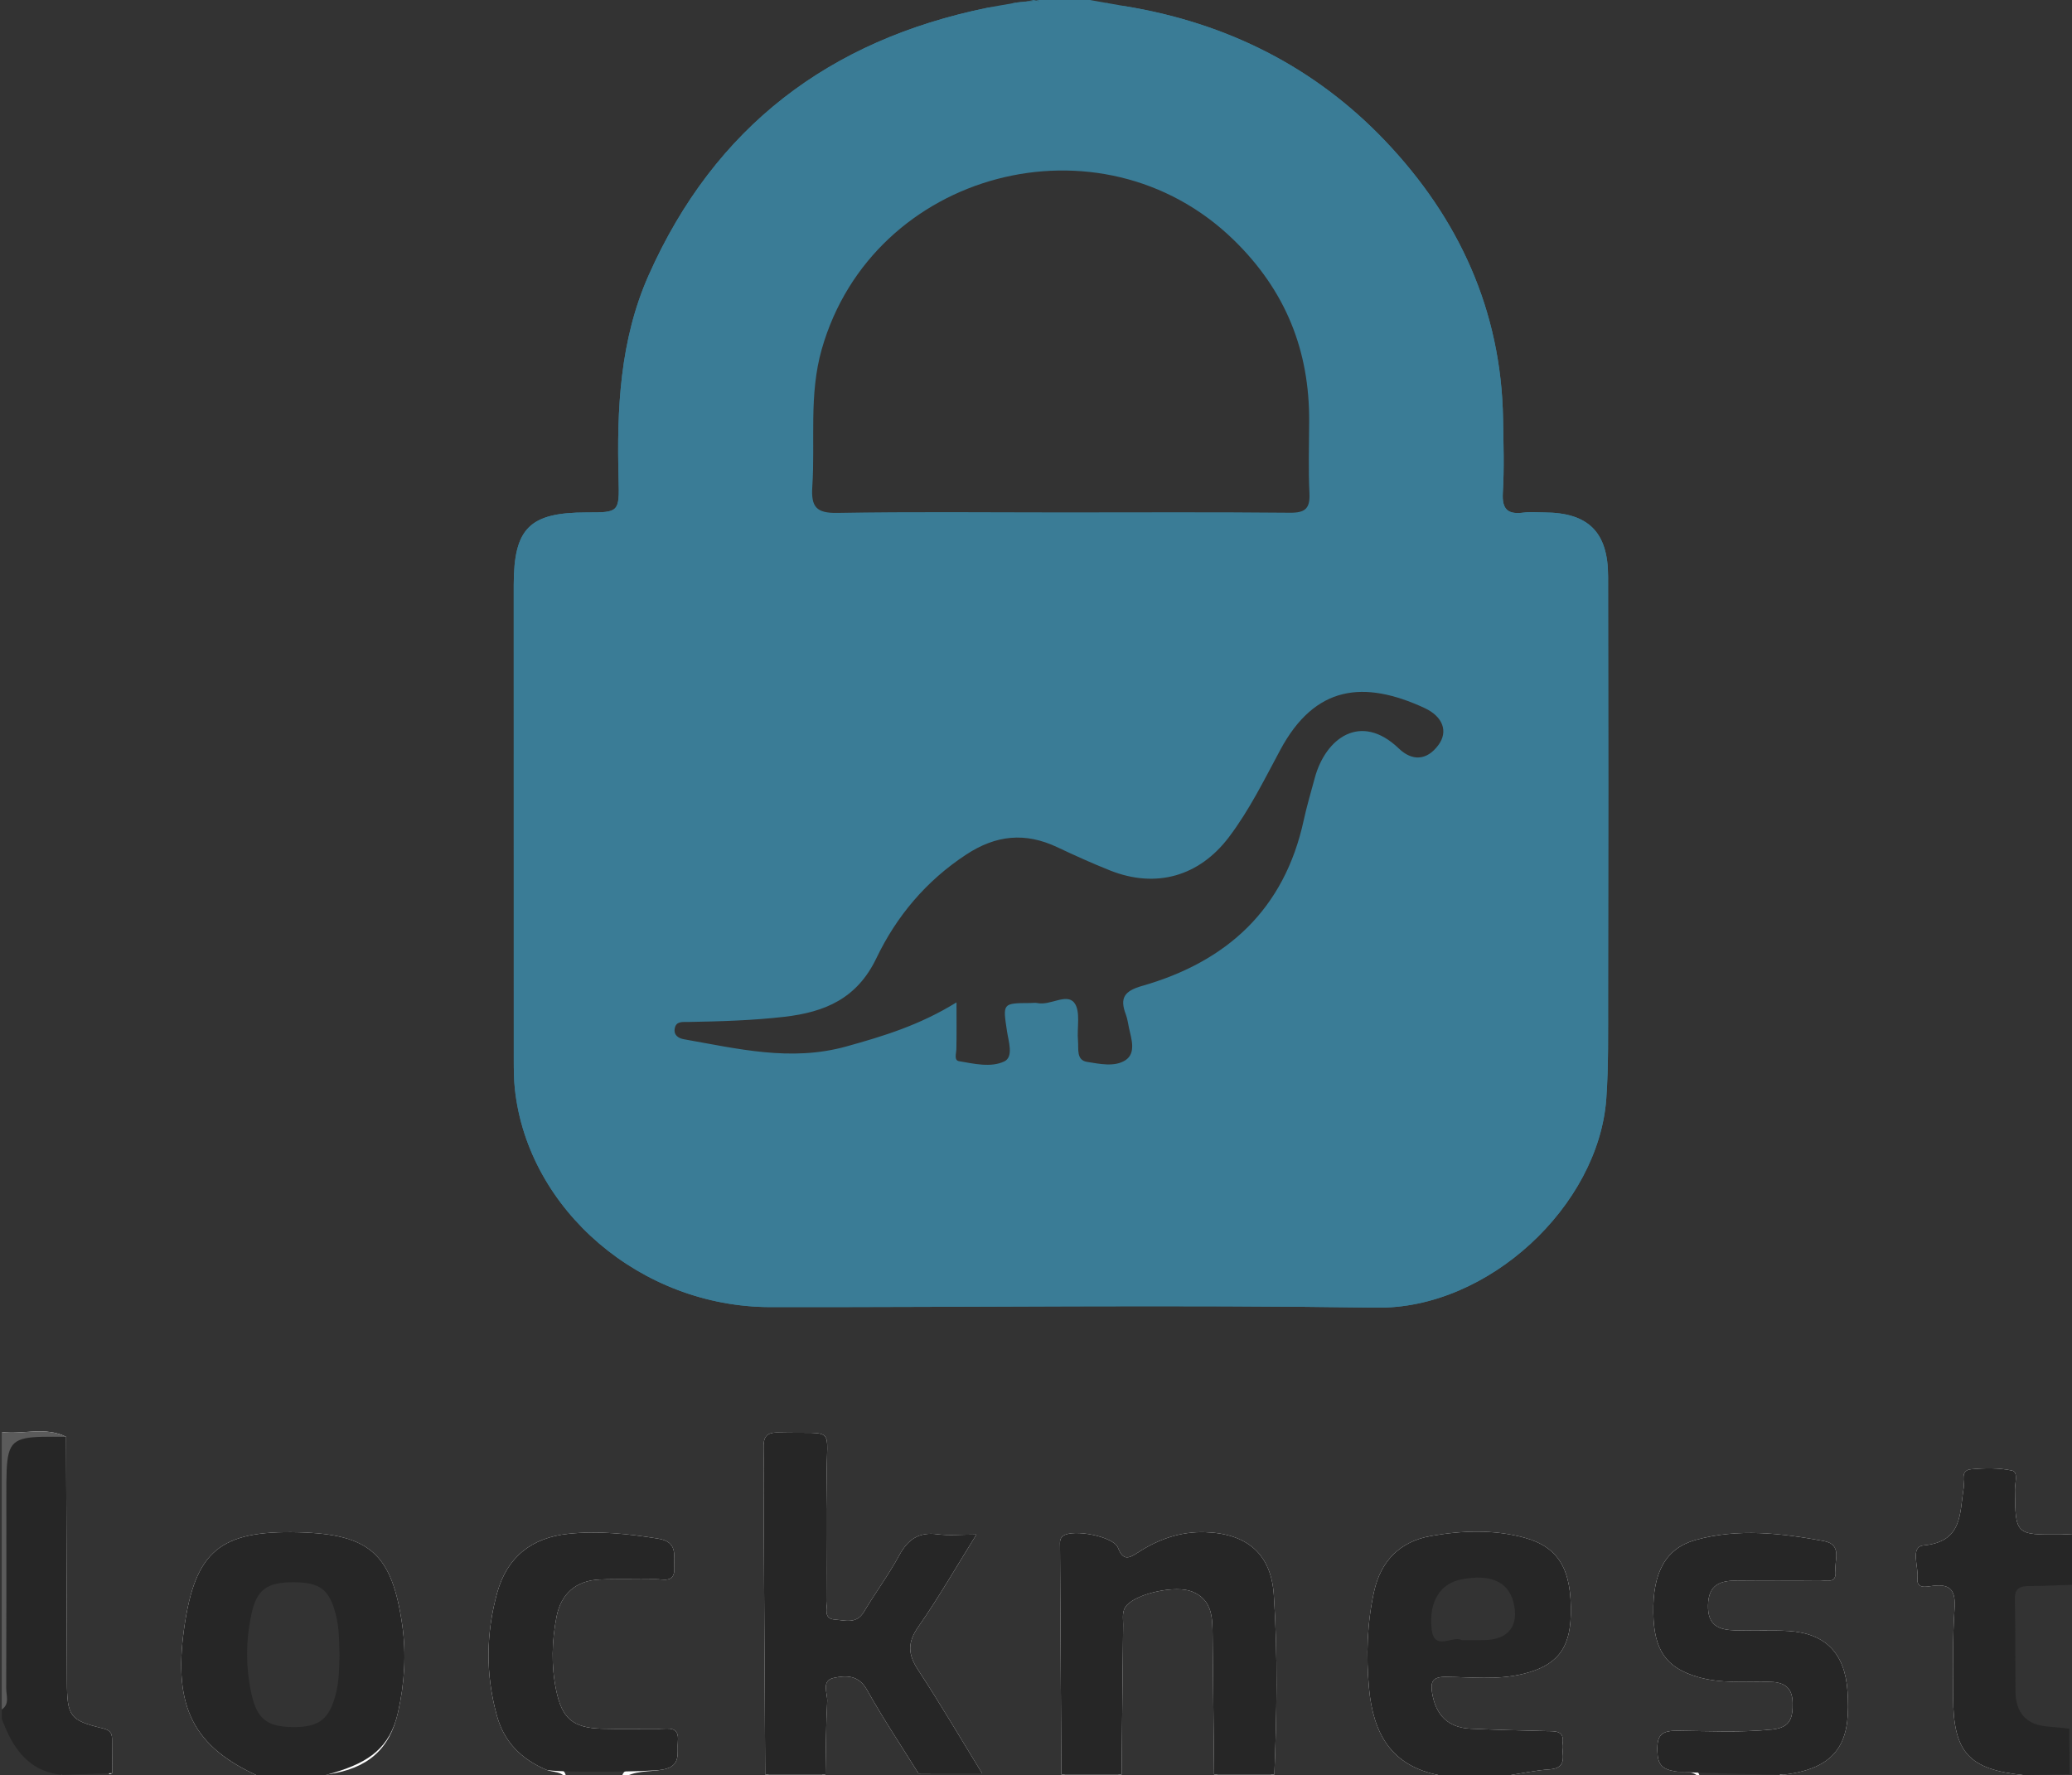 <?xml version="1.0" encoding="utf-8"?>
<!-- Generator: Adobe Illustrator 24.0.1, SVG Export Plug-In . SVG Version: 6.00 Build 0)  -->
<svg version="1.1" id="Calque_1" xmlns="http://www.w3.org/2000/svg" xmlns:xlink="http://www.w3.org/1999/xlink" x="0px" y="0px"
	 viewBox="0 0 447 383" style="enable-background:new 0 0 447 383;" xml:space="preserve">
<rect x="0" y="0" width="447" height="383" fill="#333333" stroke="none"/>
<style type="text/css">
	.st0{fill:#FEFEFE;}
	.st1{fill:#262626;}
	.st2{fill:#FDFDFD;}
	.st3{fill:#FCFCFC;}
	.st4{fill:#5B5B5B;}
	.st5{fill:#FAFAFA;}
	.st6{fill:#DDDDDD;}
	.st7{fill:#A5A5A5;}
	.st8{fill:#3A7C96;}
</style>
<g>
	<path class="st0" d="M23.63,382.83c-0.04-0.07-0.08-0.14-0.12-0.21c-0.06-0.1-0.11-0.21-0.16-0.31c-0.37-4.2-1.13-7.64-6.05-9.52
		c-4.09-1.56-4.42-6.24-4.44-10.32c-0.06-14.72-0.01-29.44-0.04-44.16c0-2.15,0.21-4.31-0.53-6.38c-1.3-2.18-3.46-1.43-5.35-1.56
		c-0.47-0.03-0.95-0.04-1.42-0.04c-1.23,0-2.45,0.03-3.59-0.4c-0.54-0.19-1.06-0.49-1.55-0.94c4.61,0.58,9.4-1.23,13.88,1.03
		c0.06,17.59,0.12,35.17,0.18,52.75c0.03,7.55,0.6,8.45,7.76,10.16c1.85,0.44,1.99,1.29,1.98,2.7c-0.01,2.32,0.01,4.64,0.02,6.97
		L23.63,382.83z"/>
	<path class="st0" d="M86.77,350.57c0.91,6.3,0.5,12.62-0.88,18.79c-1.83,8.21-6.59,12.22-15.15,13.5
		c-0.89,0.14-2.06-0.37-2.48,0.98c0.21-2.64,2.55-2.28,4.11-2.66c7.6-1.84,11.2-6.85,12.57-14.32c1.32-7.17,0.94-14.2-0.35-21.26
		c-1.25-6.88-5-11.54-12.18-12.69c-6.26-1-12.56-1.05-18.82,0.14c-6.25,1.2-9.92,5.1-11.34,11.16c-2.06,8.71-2.06,17.43,0.36,26.1
		c1.33,4.77,4.17,8.16,8.9,10.01c1.83,0.71,4.43,0.68,4.77,3.52c-0.05-0.16-0.06-0.41-0.17-0.46c-14.35-6.36-18.79-15.01-16.39-32
		c2.35-16.68,7.71-21.19,24.65-20.76C79.75,331.02,84.55,335.24,86.77,350.57z"/>
	<path class="st0" d="M146.24,375.74c-0.23,2.5,0.83,5.31-3.25,6.08c-2.95,0.56-6.19,0.11-8.84,2.02c0-2.2,1.86-1.99,3.18-2.35
		c1.59-0.44,3.27-0.61,4.82-1.22c1.55-0.61,2.44-1.7,2.27-3.44c-0.19-1.91-1.57-2.4-3.17-2.49c-3.81-0.2-7.64,0.01-11.45-0.12
		c-6.73-0.24-9.65-2.65-11.1-9.14c-1.17-5.26-1.39-10.54-0.04-15.79c1.69-6.54,5.34-9.45,12.07-9.72c3.15-0.12,6.31,0.08,9.47-0.12
		c1.55-0.09,3.05-0.4,3.22-2.38c0.15-1.74-0.74-3.02-2.34-3.37c-8.18-1.83-16.45-2.66-24.48,0.42c-3.67,1.41-6.15,4.61-7.37,8.37
		c-2.95,9.06-3.36,18.26-0.6,27.43c1.51,5.03,4.78,8.62,9.71,10.7c1.54,0.65,3.77,0.72,3.83,3.22c-0.93-1.74-2.88-1.36-4.33-1.98
		c-5.35-2.3-9.05-5.92-10.64-11.66c-2.46-8.86-2.38-17.71,0.06-26.53c2.15-7.73,7.43-11.89,15.34-12.72c6.5-0.69,12.89,0,19.33,1.03
		c4.36,0.69,3.4,3.55,3.54,6.25c0.17,3.48-2.37,2.46-4.13,2.51c-3.99,0.09-7.99-0.1-11.98,0.07c-5.11,0.23-8.34,3.08-9.3,8.04
		c-1.01,5.26-1.17,10.52-0.08,15.82c1.25,6.07,3.55,8.16,9.85,8.33c4.16,0.11,8.32,0.01,12.48,0.03
		C144.2,373.04,146.55,372.38,146.24,375.74z"/>
	<path class="st0" d="M211.87,382.63h-1.13c-0.12-0.17-0.24-0.34-0.36-0.52c-5.16-7.25-9.46-15.05-14.16-22.58
		c-2.07-3.33-0.92-6.34,0.93-9.31c3.5-5.61,7.18-11.11,10.47-16.95c-7.26-2.02-9.87-1.08-13.5,4.81c-2.01,3.25-4.1,6.45-6.28,9.59
		c-1.89,2.73-4.39,4.09-7.71,3.06c-3.21-0.99-3.4-3.77-3.43-6.49c-0.09-9.3-0.1-18.61,0-27.91c0.03-3.61-0.47-6.21-5.05-5.97
		c-4.46,0.23-5.12,0.69-5.13,5.85c-0.04,20.1-0.01,40.2-0.03,60.3c0,1.97,0.17,3.96-0.45,5.88v0.01c-0.01,0.02-0.01,0.03-0.02,0.05
		c-0.07,0.14-0.15,0.28-0.23,0.42h-0.71c-0.1-17.93-0.21-35.87-0.31-53.8c-0.02-5.49,0.09-10.97-0.04-16.45
		c-0.06-2.43,0.42-3.59,3.23-3.52c12.86,0.32,10.2-1.64,10.41,9.99c0.15,8.8-0.01,17.61,0.06,26.42c0.01,1.48-0.87,3.78,1.68,3.95
		c2.15,0.15,4.64,1.05,6.25-1.65c2.46-4.12,5.35-8,7.63-12.21c1.89-3.48,4.26-5.09,8.27-4.55c2.45,0.32,4.98,0.06,8.38,0.06
		c-4.33,6.96-8.15,13.61-12.52,19.88c-2.37,3.39-2.28,5.93-0.09,9.28C202.84,367.6,207.28,375.16,211.87,382.63z"/>
	<path class="st0" d="M274.92,382.87h-0.7c-0.09-0.15-0.18-0.31-0.26-0.47v-0.01c0-0.01,0-0.01-0.01-0.02
		c-1.14-10.43-0.22-20.9-0.51-31.35c-0.07-2.49,0.14-4.99-0.24-7.46c-1.09-7.15-5.27-10.82-12.45-11.13
		c-4.58-0.19-8.96,0.47-12.96,2.84c-2.92,1.73-5.5,1.89-7.99-0.9c-1.99-2.23-4.78-2.42-7.37-1.46c-2.63,0.96-1.92,3.61-1.93,5.65
		c-0.08,12.46-0.03,24.92-0.05,37.38c-0.01,2.15,0.18,4.33-0.5,6.43c0,0.01-0.01,0.01-0.01,0.02c-0.08,0.16-0.17,0.32-0.27,0.48
		h-0.7c-0.1-16.42-0.21-32.84-0.29-49.26c-0.01-0.79-0.13-1.63,0.7-2.23c2.14-1.53,10.86,0.12,11.8,2.56
		c1.12,2.92,2.4,2.29,4.37,1.01c4.38-2.85,9.13-4.52,14.47-4.35c8.94,0.29,14.19,4.64,14.78,13.49
		C275.67,357,275.45,369.94,274.92,382.87z"/>
	<path class="st0" d="M308.97,365.36c0.79,4.71,3.44,7.43,8.3,7.64c5.46,0.24,10.92,0.4,16.39,0.52c1.91,0.04,3.88-0.15,3.44,2.69
		c-0.32,2.14,1.41,5.29-2.86,5.57c-2.79,0.18-5.56,0.79-8.34,1.21c-0.09,0.05-0.18,0.09-0.27,0.12c0-0.04,0.01-0.08,0.02-0.11
		c0.05-0.21,0.18-0.41,0.4-0.59c1.57-1.05,3.44-1.13,5.21-1.58c1.74-0.44,3.93-0.53,3.76-3.08c-0.17-2.59-2.36-2.5-4.15-2.46
		c-5.01,0.12-9.95-0.43-14.88-1.19c-4.34-0.67-6.74-3.37-7.85-7.36c-1.07-3.82,0.25-5.76,4.18-6.11c3.64-0.34,7.31-0.01,10.96-0.16
		c12.62-0.51,18.41-11.04,12.21-22.15c-2.07-3.71-5.61-5.18-9.48-5.66c-5.28-0.65-10.64-0.71-15.91,0.05
		c-7.04,1.02-10.85,4.85-12.4,11.8c-1.81,8.07-1.79,16.11-0.18,24.23c1.13,5.72,4.15,9.62,9.49,11.88c1.54,0.66,3.78,0.71,3.83,3.22
		c-0.13-0.28-0.22-0.78-0.41-0.82c-10.35-2.01-14.2-9.04-15.09-18.78c-0.64-7.01-0.42-13.9,1.07-20.74
		c1.45-6.64,5.54-10.88,12.27-12.08c6.73-1.19,13.55-1.44,20.21,0.37c7.41,2.03,10.23,6.94,9.98,16.67
		c-0.18,7.46-3.17,11.07-10.6,12.79c-5.41,1.26-10.91,0.61-16.37,0.56C308.93,361.78,308.58,363,308.97,365.36z"/>
	<path class="st0" d="M398.57,364.91c0.62,9.35-0.78,16.58-13.9,18.02c-0.34,0.04-0.63,0.6-0.95,0.91c0.39-2.72,2.86-2.32,4.57-2.9
		c6.99-2.38,9.83-7.48,8.86-16.23c-0.79-7.1-4.75-10.81-12.19-11.32c-3.47-0.23-6.98,0.14-10.45-0.22c-4.72-0.47-7.01-2.77-6.99-6.8
		c0.02-4,2.32-6.31,7.09-6.7c4.97-0.41,9.96-0.04,14.94-0.19c1.95-0.05,4.32,0.17,4.37-2.76c0.05-2.65-2-3.06-4.08-3.39
		c-7.26-1.16-14.53-1.65-21.78-0.05c-6.59,1.45-9.73,5.7-9.87,13c-0.16,8.68,2.25,12.34,9.3,14.31c4.08,1.14,8.24,0.77,12.38,0.91
		c5.33,0.18,7.83,2.13,8.01,6.16c0.19,4.15-2.01,6.52-7.16,7.25c-5.44,0.78-10.95,0.18-16.42,0.4c-1.88,0.07-4.36-0.47-4.68,2.4
		c-0.28,2.48,1.94,2.67,3.6,3.35c1.41,0.58,3.47,0.44,3.53,2.78c-1.29-2.06-3.62-1.32-5.36-1.63c-2.85-0.5-3.76-1.45-3.84-4.42
		c-0.11-3.56,1.01-4.39,4.45-4.35c6.78,0.06,13.57,0.43,20.37-0.28c3.99-0.42,4.41-2.64,4.36-5.77c-0.06-3.52-2.06-4.48-5.17-4.52
		c-5.12-0.08-10.27,0.44-15.32-1.04c-6.76-1.98-9.42-5.72-9.56-13.76c-0.16-8.81,2.68-14,9.14-15.8c9.18-2.55,18.42-1.45,27.6,0.23
		c4.11,0.76,2.3,4.11,2.55,6.45c0.31,2.87-2.01,2.02-3.45,2.03c-5.98,0.08-11.96-0.01-17.93,0.06c-3.46,0.03-6.01,0.84-6.11,5.3
		c-0.11,4.5,2.43,5.34,5.88,5.45c3.82,0.12,7.65-0.1,11.46,0.13C393.89,352.41,398.03,356.81,398.57,364.91z"/>
	<path class="st0" d="M415.37,337.65c0.14,2.17,1.7,2.69,3.41,2.93c3.4,0.49,4.2,2.84,4.26,5.75c0.13,6.49,0.03,12.97,0.05,19.46
		c0.05,10.58,1.54,12.64,11.46,15.74c0.64,0.2,1.24,0.46,1.8,0.83c0.24,0.2,0.38,0.41,0.43,0.65c0,0,0.01,0.01,0.01,0.02
		c-0.06,0-0.13-0.01-0.19-0.02c-11.87-1.21-15.22-4.87-15.25-16.91c-0.02-6.31-0.12-12.64,0.31-18.93c0.27-3.9-0.76-5.53-4.8-4.98
		c-1.24,0.16-3.47,0.76-3.2-1.72c0.27-2.44-1.64-6.74,1.34-7.02c8.44-0.81,7.73-6.87,8.63-12.38c0.23-1.41-0.86-3.82,1.62-4.05
		c2.93-0.27,6.01-0.33,8.85,0.3c1.34,0.3,0.58,2.69,0.59,4.12c0.11,9.74,0.09,9.74,9.94,9.66c0.99-0.01,1.99-0.1,2.98-0.15
		c-3.52,2.35-7.37,1.47-11.12,1c-2.14-0.27-2.86-2.04-3.11-3.99c-0.26-1.99-0.14-3.99-0.27-5.98c-0.13-2.17-1.19-3.38-3.41-3.46
		c-2.13-0.09-4.04,0.16-4.56,2.76c-0.33,1.63-0.73,3.26-0.84,4.92c-0.24,3.87-1.67,6.69-5.82,7.59
		C416.52,334.21,415.22,335.39,415.37,337.65z"/>
	<path class="st1" d="M86.77,350.57c-2.22-15.33-7.02-19.55-22.4-19.95c-16.94-0.43-22.3,4.08-24.65,20.76
		c-2.4,16.99,2.04,25.64,16.39,32c0.01,0,0.04,0.01,0.09,0.02c0.72,0.18,5.87,1.2,12.11,0.02c0.05-0.01,0.1-0.02,0.16-0.03
		c0.74-0.14,1.5-0.32,2.27-0.53c7.81-2.16,12.68-4.92,14.77-12.01c0.14-0.48,0.26-0.97,0.38-1.49
		C87.27,363.19,87.68,356.87,86.77,350.57z M63.31,372.65c-5.86-0.03-7.95-1.83-9.15-7.57c-1.16-5.61-1.13-11.17,0.07-16.75
		c1.13-5.29,3.3-6.95,9.08-6.93c5.82,0.02,7.72,1.58,9.13,6.94c0.78,2.95,0.71,5.9,0.81,8.88c-0.09,2.8-0.08,5.59-0.82,8.37
		C71.02,370.9,68.91,372.68,63.31,372.65z"/>
	<path class="st1" d="M311.9,361.81c5.46,0.05,10.96,0.7,16.37-0.56c7.43-1.72,10.42-5.33,10.6-12.79
		c0.25-9.73-2.57-14.64-9.98-16.67c-6.66-1.81-13.48-1.56-20.21-0.37c-6.73,1.2-10.82,5.44-12.27,12.08
		c-1.49,6.84-1.71,13.73-1.07,20.74c0.89,9.74,4.74,16.77,15.09,18.78c0.19,0.04,13.25,0.03,15.22-0.02
		c-0.01,0.03-0.02,0.07-0.02,0.11c0.09-0.03,0.18-0.07,0.27-0.12c2.78-0.42,5.55-1.03,8.34-1.21c4.27-0.28,2.54-3.43,2.86-5.57
		c0.44-2.84-1.53-2.65-3.44-2.69c-5.47-0.12-10.93-0.28-16.39-0.52c-4.86-0.21-7.51-2.93-8.3-7.64
		C308.58,363,308.93,361.78,311.9,361.81z M315.19,340.8c6.32-1.25,10.18,0.43,11.32,4.94c1.26,4.97-1.03,8.01-6.15,8.14
		c-1.49,0.04-2.98,0.01-4.48,0.01c-0.16,0-0.36,0.06-0.49-0.01c-2.11-1.05-6.02,2.55-6.55-2.42
		C308.21,345.66,310.67,341.69,315.19,340.8z"/>
	<path class="st1" d="M384.67,382.93c-0.34,0.04-21.54-0.41-23.28-0.72c-2.85-0.5-3.76-1.45-3.84-4.42
		c-0.11-3.56,1.01-4.39,4.45-4.35c6.78,0.06,13.57,0.43,20.37-0.28c3.99-0.42,4.41-2.64,4.36-5.77c-0.06-3.52-2.06-4.48-5.17-4.52
		c-5.12-0.08-10.27,0.44-15.32-1.04c-6.76-1.98-9.42-5.72-9.56-13.76c-0.16-8.81,2.68-14,9.14-15.8c9.18-2.55,18.42-1.45,27.6,0.23
		c4.11,0.76,2.3,4.11,2.55,6.45c0.31,2.87-2.01,2.02-3.45,2.03c-5.98,0.08-11.96-0.01-17.93,0.06c-3.46,0.03-6.01,0.84-6.11,5.3
		c-0.11,4.5,2.43,5.34,5.88,5.45c3.82,0.12,7.65-0.1,11.46,0.13c8.07,0.49,12.21,4.89,12.75,12.99
		C399.19,374.26,397.79,381.49,384.67,382.93z"/>
	<path class="st1" d="M434.68,345c0.13,6.61,0.07,13.23,0.12,19.85c0.03,4.72,2.33,7.38,7.15,7.7c1.49,0.1,2.97,0.28,4.45,0.43
		c0.03,3.27,0.06,6.55,0.1,9.82l-9.72,0.21c0,0,0.01,0.01,0.01,0.02c-0.06,0-0.13-0.01-0.19-0.02
		c-11.87-1.21-15.22-4.87-15.25-16.91c-0.02-6.31-0.12-12.64,0.31-18.93c0.27-3.9-0.76-5.53-4.8-4.98c-1.24,0.16-3.47,0.76-3.2-1.72
		c0.27-2.44-1.64-6.74,1.34-7.02c8.44-0.81,7.73-6.87,8.63-12.38c0.23-1.41-0.86-3.82,1.62-4.05c2.93-0.27,6.01-0.33,8.85,0.3
		c1.34,0.3,0.58,2.69,0.59,4.12c0.11,9.74,0.09,9.74,9.94,9.66c0.99-0.01,1.99-0.1,2.98-0.15v10.97c-3.3,0.11-6.6,0.29-9.9,0.3
		C435.74,342.23,434.64,342.7,434.68,345z"/>
	<path class="st1" d="M146.24,375.74c-0.23,2.5,0.83,5.31-3.25,6.08c-2.95,0.56-23.7,0.66-25.15,0.04
		c-5.35-2.3-9.05-5.92-10.64-11.66c-2.46-8.86-2.38-17.71,0.06-26.53c2.15-7.73,7.43-11.89,15.34-12.72c6.5-0.69,12.89,0,19.33,1.03
		c4.36,0.69,3.4,3.55,3.54,6.25c0.17,3.48-2.37,2.46-4.13,2.51c-3.99,0.09-7.99-0.1-11.98,0.07c-5.11,0.23-8.34,3.08-9.3,8.04
		c-1.01,5.26-1.17,10.52-0.08,15.82c1.25,6.07,3.55,8.16,9.85,8.33c4.16,0.11,8.32,0.01,12.48,0.03
		C144.2,373.04,146.55,372.38,146.24,375.74z"/>
	<path class="st1" d="M13.7,383.31c-0.12,0-0.24-0.01-0.36-0.02c0-0.11,0-0.23-0.01-0.34C13.54,383.06,13.67,383.18,13.7,383.31z"/>
	<path class="st1" d="M24.2,382.6c-0.19,0.09-0.38,0.17-0.57,0.23c-0.04-0.07-0.08-0.14-0.12-0.21c-3.39,0.12-6.78,0.23-10.18,0.33
		c-7.35-0.77-10.63-5.91-12.95-12.08v-2c0.97-1.71,0.48-3.58,0.49-5.36c0.04-16.6,0.09-33.19-0.04-49.79
		c-0.01-1.83,0.22-3.13,1.1-3.79c0.63-0.48,1.57-0.64,2.99-0.45c3.09,0.41,6.28-0.56,9.34,0.54c0.06,17.59,0.12,35.17,0.18,52.75
		c0.03,7.55,0.6,8.45,7.76,10.16c1.85,0.44,1.99,1.29,1.98,2.7C24.17,377.95,24.19,380.27,24.2,382.6z"/>
	<path class="st2" d="M262.95,382.24c-0.03,0.05-0.05,0.11-0.08,0.16c-0.08,0.16-0.16,0.32-0.26,0.47h-0.69
		c-0.11-9.94-0.2-19.88-0.32-29.83c-0.04-3.84,0.05-7.8-4.4-9.62c-3.54-1.44-11.69,0.34-14.07,2.89c-1.2,1.29-0.81,2.8-0.83,4.24
		c-0.13,10.78-0.22,21.55-0.33,32.32h-0.68c-0.09-0.15-0.18-0.3-0.25-0.46c-0.03-0.06-0.05-0.11-0.08-0.17
		c-1.07-10.76-0.61-21.54-0.28-32.3c0.13-4.34,4.65-7.58,10.39-8.32c5.27-0.68,9.33,1.3,11.17,5.47c0.54,1.23,0.96,2.52,0.99,3.84
		C263.44,361.37,263.97,371.81,262.95,382.24z"/>
	<path class="st3" d="M198.64,382.27c0,0.05-0.01,0.11-0.02,0.16c0,0.07-0.01,0.14-0.02,0.21h-0.46
		c-3.73-5.99-7.66-11.87-11.1-18.02c-1.83-3.27-4.56-3.14-7.18-2.58c-2.75,0.59-1.31,3.31-1.4,5.04
		c-0.29,5.26-0.27,10.53-0.38,15.79h-0.68c-0.09-0.15-0.17-0.3-0.25-0.46c-0.95-5.25-0.35-10.56-0.41-15.84
		c-0.03-2.3-0.05-4.87,2.9-5.64c2.72-0.72,5.6-0.5,7.25,1.9C191.18,369.07,196.02,375.01,198.64,382.27z"/>
	<path class="st4" d="M14.26,310.02c-4.06-0.04-6.84-0.07-8.74,0.31c-4.15,0.84-4.15,3.65-4.15,12.59c0,13.79,0.03,27.58-0.03,41.37
		c-0.01,1.54,0.8,3.37-0.96,4.58v-59.88C4.99,309.57,9.78,307.76,14.26,310.02z"/>
	<path class="st5" d="M13.7,383.31c-0.12,0-0.24-0.01-0.36-0.02c0-0.11,0-0.23-0.01-0.34C13.54,383.06,13.67,383.18,13.7,383.31z"/>
	<path class="st6" d="M211.87,382.63h-1.13c-4.05,0-8.1,0.01-12.14,0.01h-0.46c0.16-0.07,0.32-0.14,0.48-0.21
		c3.92-1.66,7.84-1.56,11.76-0.32C210.88,382.26,211.37,382.44,211.87,382.63z"/>
	<path class="st6" d="M178.08,382.87h-13c0.32-0.17,0.64-0.33,0.96-0.47v-0.01c3.7-1.69,7.41-1.69,11.11,0.02
		C177.46,382.55,177.77,382.7,178.08,382.87z"/>
	<path class="st6" d="M241.97,382.87h-13c0.32-0.17,0.65-0.34,0.97-0.48c3.71-1.7,7.4-1.69,11.1,0.02
		C241.35,382.55,241.66,382.7,241.97,382.87z"/>
	<path class="st6" d="M274.92,382.87h-13c0.32-0.17,0.63-0.33,0.95-0.47c3.69-1.7,7.39-1.7,11.09-0.01v0.01
		C274.28,382.54,274.6,382.7,274.92,382.87z"/>
	<path class="st6" d="M13.7,383.31c-0.12,0-0.24-0.01-0.36-0.02c0-0.11,0-0.23-0.01-0.34C13.54,383.06,13.67,383.18,13.7,383.31z"/>
	<path class="st6" d="M24.2,382.6l-0.69,0.02c0.04,0.07,0.08,0.14,0.12,0.21L24.2,382.6z"/>
	<path class="st6" d="M436.79,383.03c-0.06,0-0.13-0.01-0.19-0.02h0.18C436.78,383.01,436.79,383.02,436.79,383.03z"/>
	<path class="st7" d="M325.9,382.99c-0.09,0.05-0.18,0.09-0.27,0.12c0-0.04,0.01-0.08,0.02-0.11C325.73,383,325.81,383,325.9,382.99
		z"/>
	<path class="st1" d="M211.87,382.63h-1.13c-4.05,0-8.1,0.01-12.14,0.01h-0.46c-3.73-5.99-7.66-11.87-11.1-18.02
		c-1.83-3.27-4.56-3.14-7.18-2.58c-2.75,0.59-1.31,3.31-1.4,5.04c-0.29,5.26-0.27,10.53-0.38,15.79h-13
		c-0.1-17.93-0.21-35.87-0.31-53.8c-0.02-5.49,0.09-10.97-0.04-16.45c-0.06-2.43,0.42-3.59,3.23-3.52
		c12.86,0.32,10.2-1.64,10.41,9.99c0.15,8.8-0.01,17.61,0.06,26.42c0.01,1.48-0.87,3.78,1.68,3.95c2.15,0.15,4.64,1.05,6.25-1.65
		c2.46-4.12,5.35-8,7.63-12.21c1.89-3.48,4.26-5.09,8.27-4.55c2.45,0.32,4.98,0.06,8.38,0.06c-4.33,6.96-8.15,13.61-12.52,19.88
		c-2.37,3.39-2.28,5.93-0.09,9.28C202.84,367.6,207.28,375.16,211.87,382.63z"/>
	<path class="st1" d="M274.92,382.87h-13c-0.11-9.94-0.2-19.88-0.32-29.83c-0.04-3.84,0.05-7.8-4.4-9.62
		c-3.54-1.44-11.69,0.34-14.07,2.89c-1.2,1.29-0.81,2.8-0.83,4.24c-0.13,10.78-0.22,21.55-0.33,32.32h-13
		c-0.1-16.42-0.21-32.84-0.29-49.26c-0.01-0.79-0.13-1.63,0.7-2.23c2.14-1.53,10.86,0.12,11.8,2.56c1.12,2.92,2.4,2.29,4.37,1.01
		c4.38-2.85,9.13-4.52,14.47-4.35c8.94,0.29,14.19,4.64,14.78,13.49C275.67,357,275.45,369.94,274.92,382.87z"/>
</g>
<g>
	<path class="st8" d="M346.53,237.08c-1.67,23.09-25.45,45.42-49.61,45.07c-43.57-0.64-87.15-0.07-130.72-0.12
		c-27.93-0.03-52.31-20.94-55.13-47.08c-0.23-2.14-0.23-4.31-0.23-6.47c-0.01-34.09-0.01-68.18-0.01-102.28
		c0.01-12.24,3.42-15.63,15.73-15.63c6.93,0,7.09,0,6.89-7.22c-0.4-15.05,0.27-29.97,6.49-43.97c14.22-32,39-50.74,73.07-57.7
		c0.08-0.02,0.17-0.03,0.26-0.05c1.73-0.28,3.68,0.09,5.22-0.93c0.24-0.05,0.48-0.09,0.72-0.13c-0.78,2.14-3.05,2.06-4.81,2.36
		c-19.57,3.33-36.89,11.49-51.21,25.12c-17.14,16.33-27.1,36.37-28.17,60.34c-0.24,5.47,0.03,10.97-0.06,16.45
		c-0.1,6.22-1,7.06-7.37,7.22c-0.49,0.01-0.99,0-1.49,0.01c-10.63,0.12-13.96,3.3-14.03,14.12c-0.14,22.27-0.04,44.55-0.05,66.83
		c0,11.47-0.02,22.94,0.01,34.41c0.06,27.09,20.11,49.44,46.98,52.61c4.98,0.59,9.93,0.84,14.92,0.83
		c32.76-0.01,65.52,0.21,98.28-0.12c11.1-0.12,22.23,0.87,33.35-0.8c16.56-2.48,36.16-20.14,39.07-39.47
		c0.89-5.92,1.18-11.88,1.16-17.88c-0.08-30.93-0.04-61.85-0.04-92.77c0-2.16,0.09-4.33-0.16-6.48c-0.93-7.93-4.44-11.1-12.42-11.27
		c-10.37-0.23-10.68-0.24-10.3-10.73c0.6-16.72-1.45-32.79-9.31-47.86C299,25.57,275.66,9.74,245.35,3.25
		c-2.33-0.5-5.35,0.11-6.68-2.62c0.1,0.02,0.2,0.04,0.3,0.05c1.05,0.93,2.61,0.47,3.83,0.67c21.86,3.6,40.83,13.08,56.05,29.07
		c15.85,16.66,25.02,36.56,25.41,59.95c0.09,5.32,0.27,10.66-0.05,15.96c-0.22,3.67,1.16,4.72,4.52,4.27
		c1.47-0.19,2.99-0.03,4.49-0.03c9.42,0.05,13.69,4.23,13.7,13.78c0.06,30.43,0.06,60.87,0,91.3
		C346.9,222.79,347.04,229.93,346.53,237.08z"/>
	<path class="st8" d="M346.92,215.65c0.06-30.43,0.06-60.87,0-91.3c-0.01-9.55-4.28-13.73-13.7-13.78c-1.5,0-3.02-0.16-4.49,0.03
		c-3.36,0.45-4.74-0.6-4.52-4.27c0.32-5.3,0.14-10.64,0.05-15.96c-0.39-23.39-9.56-43.29-25.41-59.95
		C283.63,14.43,264.66,4.95,242.8,1.35c-0.62-0.1-2.2-0.38-3.83-0.67c-0.1-0.01-0.2-0.03-0.3-0.05c-2.16-0.39-4.29-0.77-4.29-0.77
		c-0.47,0.5-1.06,0.52-1.65,0.51c-0.11-0.01-0.22-0.01-0.33-0.01c-0.12,0-0.24,0-0.36,0.01h-6.29c-0.01,0-0.01,0-0.02,0
		c-0.12-0.01-0.23-0.01-0.35-0.01c-0.58,0-1.18,0.06-1.69-0.26c-0.06,0.01-0.12,0.02-0.18,0.02c-1.1,0.14-2.2,0.24-3.31,0.28
		c-0.32,0.06-0.65,0.11-0.99,0.17c-0.24,0.04-0.48,0.08-0.72,0.13c-2.01,0.34-4.12,0.71-5.22,0.93c-0.09,0.02-0.18,0.03-0.26,0.05
		c-34.07,6.96-58.85,25.7-73.07,57.7c-6.22,14-6.89,28.92-6.49,43.97c0.2,7.22,0.04,7.22-6.89,7.22c-12.31,0-15.72,3.39-15.73,15.63
		c0,34.1,0,68.19,0.01,102.28c0,2.16,0,4.33,0.23,6.47c2.82,26.14,27.2,47.05,55.13,47.08c43.57,0.05,87.15-0.52,130.72,0.12
		c24.16,0.35,47.94-21.98,49.61-45.07C347.04,229.93,346.9,222.79,346.92,215.65z M283.64,167.86c-0.82,3.04-1.72,6.07-2.39,9.15
		c-4.17,19.19-16.54,30.48-34.86,35.72c-3.89,1.11-4.85,2.63-3.51,6.16c0.35,0.92,0.47,1.93,0.68,2.9c0.55,2.44,1.54,5.44-0.75,6.96
		c-2.32,1.52-5.56,0.81-8.3,0.37c-2.37-0.38-1.79-2.84-1.95-4.56c-0.26-2.8,0.62-6.38-0.81-8.2c-1.66-2.12-5.18,0.66-7.94,0.07
		c-0.47-0.1-0.99-0.01-1.49-0.01c-6.08,0.03-6,0.02-5.07,6.12c0.33,2.21,1.45,5.51-0.59,6.48c-2.88,1.37-6.51,0.51-9.76-0.05
		c-1.14-0.19-0.6-1.64-0.58-2.62c0.07-2.98,0.03-5.96,0.03-10.07c-7.96,4.93-15.83,7.31-23.83,9.53
		c-11.93,3.3-23.38,0.47-34.96-1.57c-1.22-0.21-2.27-0.9-1.99-2.36c0.29-1.56,1.69-1.36,2.81-1.37c6.97-0.12,13.93-0.32,20.88-1.12
		c8.75-1.02,15.63-3.94,19.8-12.63c4.33-9.03,10.69-16.65,19.32-22.33c6.5-4.29,12.8-4.89,19.71-1.63
		c3.75,1.77,7.54,3.49,11.39,5.02c9.92,3.94,19.23,1.27,25.63-7.18c4.43-5.85,7.65-12.43,11.1-18.85
		c7.5-13.95,18.03-15.06,31.1-9.03c4.07,1.89,5.12,5.16,2.99,8.01c-2.48,3.35-5.64,3.5-8.53,0.73
		C293.57,153.63,285.97,159.24,283.64,167.86z M266.18,51.8c11.17,10.89,16.35,23.83,16.25,39.18c-0.03,5.15-0.19,10.31,0.06,15.45
		c0.16,3.27-0.9,4.23-4.17,4.2c-16.45-0.16-32.9-0.07-49.35-0.07c-16.12,0-32.24-0.18-48.35,0.11c-4.56,0.08-5.66-1.36-5.38-5.64
		c0.65-9.89-0.76-19.87,2.04-29.68C188.26,36.8,237.5,23.83,266.18,51.8z"/>
	<path class="st8" d="M230.43,0.72c-1.02,0.01-2.05,0.02-3.07,0.03c-0.3-0.21-0.4-0.41-0.29-0.61c0.11-0.19,0.22-0.29,0.32-0.29
		c1,0,2,0,2.99,0c0.31,0.18,0.42,0.37,0.33,0.56C230.62,0.62,230.53,0.72,230.43,0.72z"/>
	<path class="st8" d="M225.36,0.72C224.55,0.8,224,0,223,0c-5,1,1.73-0.14,2.39-0.14c0.33,0.2,0.44,0.4,0.32,0.59
		C225.6,0.63,225.48,0.72,225.36,0.72z"/>
	<path class="st8" d="M225.36,0.72c0.02-0.29,0.03-0.58,0.03-0.87c0.67,0,1.33,0,2,0c0,0.3-0.01,0.6-0.03,0.9
		C226.69,0.75,226.03,0.74,225.36,0.72z"/>
	<path class="st8" d="M230.43,0.72c-0.02-0.29-0.04-0.58-0.04-0.87c0.67,0,1.33,0,2,0c0.31,0.18,0.42,0.36,0.33,0.55
		c-0.1,0.2-0.19,0.29-0.3,0.29C231.75,0.71,231.09,0.72,230.43,0.72z"/>
	<path class="st8" d="M232.42,0.7c-0.02-0.28-0.03-0.56-0.03-0.85c0.67,0,1.33,0,2,0C234.05,0.9,233.24,0.82,232.42,0.7z"/>
</g>
</svg>

